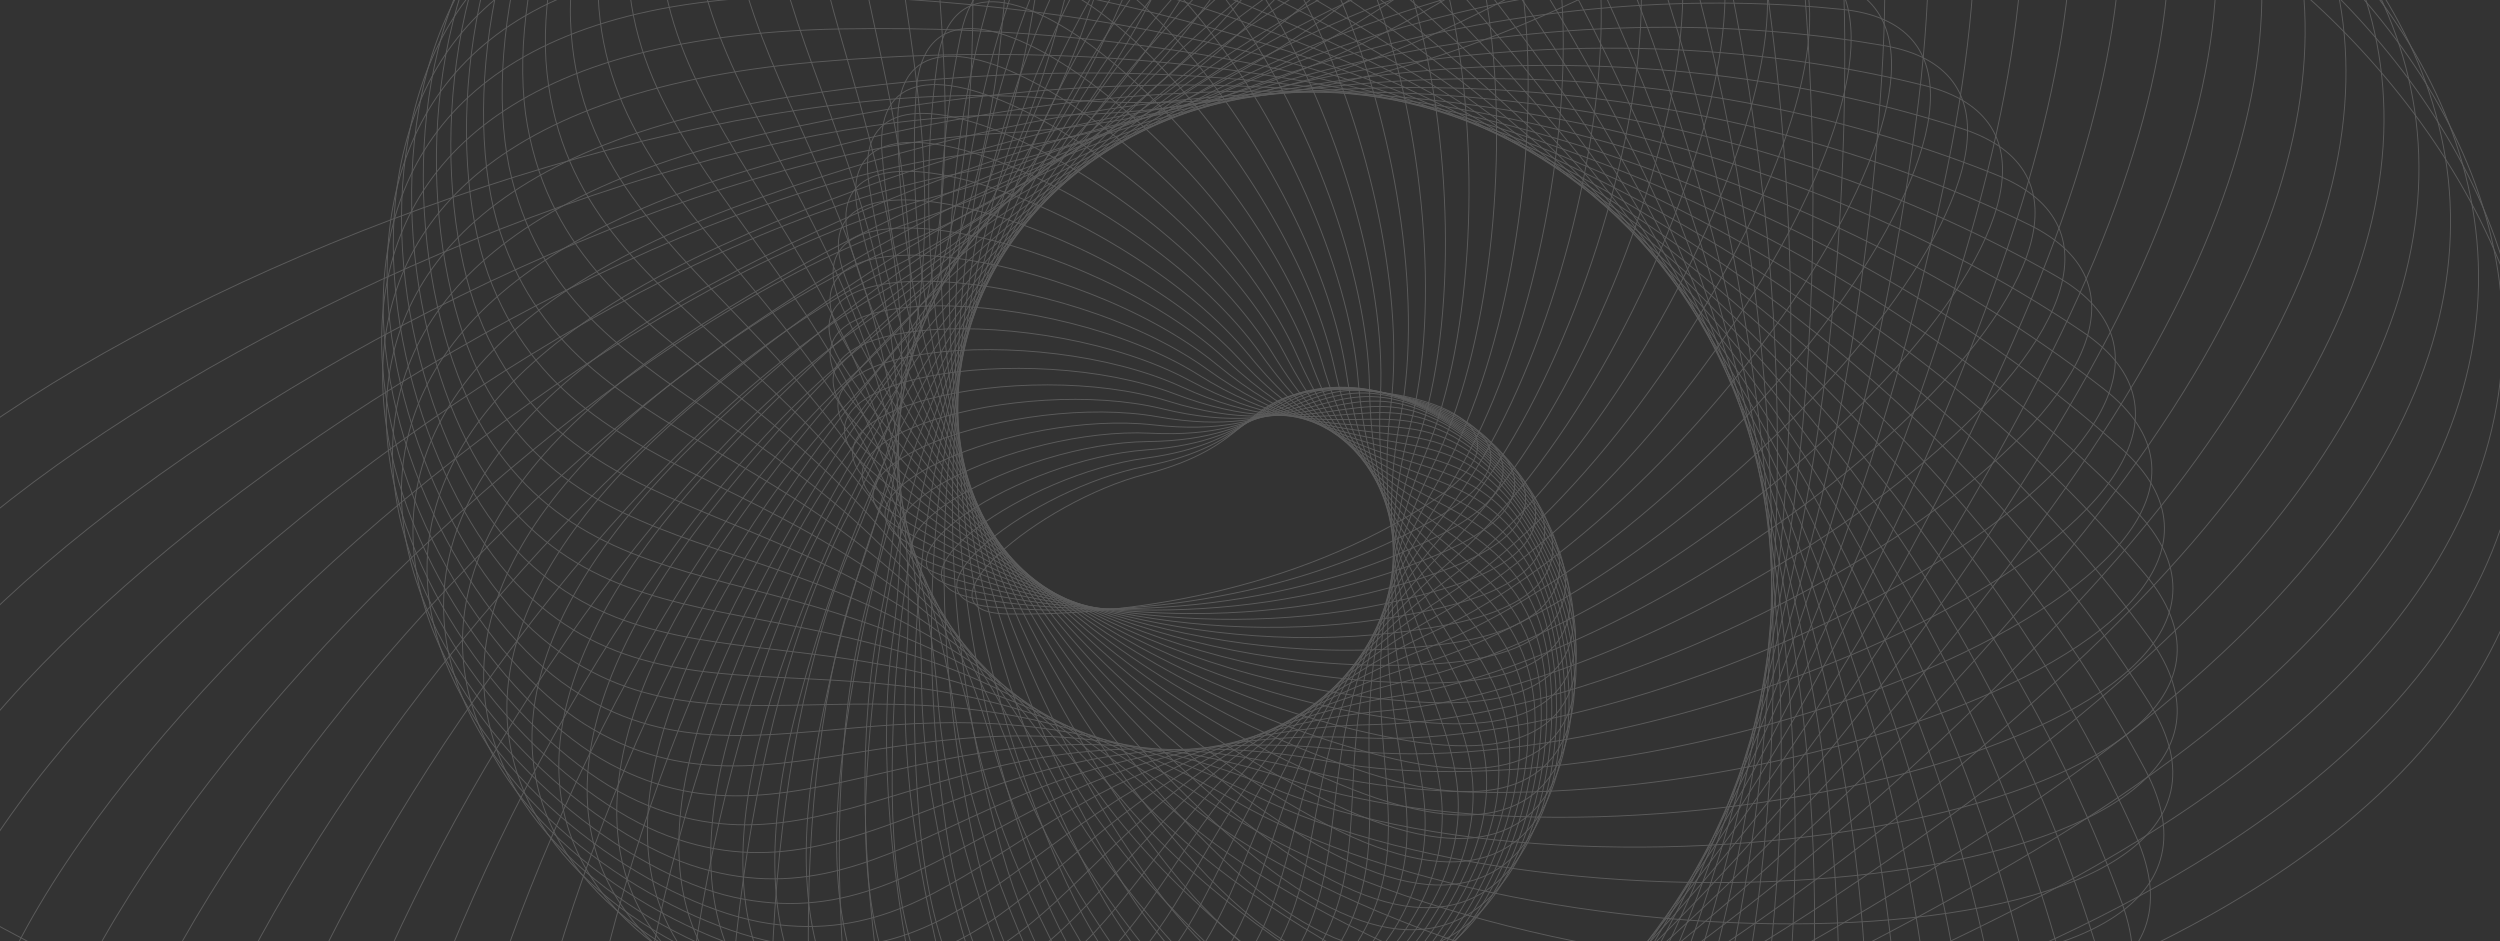<svg xmlns="http://www.w3.org/2000/svg" width="2720" height="1024" viewBox="0 0 2720 1024">
    <rect x="0" y="0" width="2720" height="1024" fill="#333333" stroke="none"/>
    <g fill="none" fill-rule="evenodd" stroke="#FFF" opacity=".2">
        <path d="M2268.17-146.329c359.177 96.772 966.946 880.745-130.32 1259.073-1097.264 378.328-1895.338 71.054-2303.7-205.397C-574.213 630.895 549.036 56.125 1141.32 107.125c592.286 51 767.67-350.226 1126.848-253.454z"/>
        <path d="M2209.986-202.796c362.088 71.018 1017.975 804.456-41.246 1253.905-1059.222 449.45-1870.186 200.435-2293.448-44.869C-547.97 760.937 523.277 115.463 1112.8 125.211c589.523 9.748 735.097-399.025 1097.185-328.007z"/>
        <path d="M2148.518-254.553c363.17 45.33 1063.11 725.371 46.466 1242.5C1178.339 1505.074 358.69 1314.611-77.131 1101.177-512.953 887.744 501.946 175.991 1085.862 145.12c583.915-30.87 699.486-445.004 1062.656-399.673z"/>
        <path d="M2084.136-301.42c362.447 19.84 1102.214 643.94 132.385 1225.02-969.828 581.082-1793.975 449.164-2239.99 268.148-446.015-181.016 508.55-954.365 1084.087-1025.027C1636.155 96.058 1721.69-321.26 2084.136-301.42z"/>
        <path d="M2017.22-343.244c359.952-5.329 1135.18 560.612 216.096 1201.663-919.083 641.05-1743.587 567.371-2197.413 419.148C-417.923 1129.344 472.7 299.313 1037.174 189.873c564.475-109.44 620.096-527.789 980.047-533.117z"/>
        <path d="M1948.16-379.903c355.724-30.053 1161.932 475.848 297.198 1172.65-864.735 696.8-1685.52 680.766-2144.773 565.538-459.253-115.228 364.208-996.828 915.037-1143.852 550.829-147.024 576.812-564.283 932.537-594.336z"/>
        <path d="M1877.343-411.302C2227.159-465.518 3059.782-21.2 2252.66 726.926c-807.121 748.126-1620.195 788.858-2082.502 706.655-462.306-82.203 291.17-1010.086 825.884-1193.331 534.713-183.245 531.484-597.337 881.3-651.552z"/>
        <path d="M1805.166-437.378c342.285-77.703 1196.691 303.831 450.097 1098.675-746.595 794.844-1548.07 891.19-2011.08 841.874-463.008-49.317 218.072-1018.06 734.321-1236.002 516.25-217.943 484.376-626.843 826.662-704.547z"/>
        <path d="M1732.023-458.094c333.195-100.408 1204.717 217.486 521.204 1054.285-683.513 836.8-1469.626 987.346-1931.02 970.612C-139.187 1550.068 467.494 546 963.066 295.033c495.571-250.969 435.76-652.719 768.957-753.127z"/>
        <path d="M1658.306-473.445c322.62-122.228 1206.578 131.512 588.334 1005.378C1628.395 1405.8 861.27 1608.881 403.762 1624.261c-457.509 15.381 73.189-1018.4 546.01-1300.582 472.822-282.182 385.915-674.896 708.534-797.124z"/>
        <path d="M1584.405-483.452c310.637-143.068 1202.363 46.344 651.204 952.291-551.16 905.947-1295.829 1159.655-1747.24 1206.528-451.41 46.873 2.137-1010.962 450.288-1322.42 448.15-311.459 335.112-693.331 645.748-836.399z"/>
        <path d="M1510.703-488.165c297.33-162.838 1192.196-37.592 709.562 895.377-482.634 932.969-1201.553 1235.172-1644.72 1312.764-443.165 77.591-67.522-998.622 354.196-1337.304 421.718-338.682 283.632-708 580.962-870.837z"/>
        <path d="M1437.574-487.662c282.792-181.455 1176.227-119.882 763.185 835.006-413.043 954.89-1103.105 1303.246-1535.96 1410.637-432.854 107.39-135.454-981.537 258.234-1345.288 393.689-363.752 231.75-718.9 514.541-900.355z"/>
        <path d="M1365.384-482.045C1632.5-680.892 2520.02-682.178 2177.26 289.514 1834.5 1261.205 1176.2 1653.177 755.638 1789.312 335.076 1925.446 554.3 829.424 918.531 442.846c364.232-386.578 179.736-726.044 446.853-924.89z"/>
        <path d="M1294.486-471.443c250.404-214.944 1127.631-277.963 855.471 705.426-272.16 983.388-896 1416.258-1302.387 1579.951-406.388 163.693-264.874-933.877 68.65-1340.962 333.524-407.085 127.862-729.47 378.266-944.415z"/>
        <path d="M1225.22-456.009c232.758-229.69 1095.444-353.01 893.837 637.007-201.608 990.017-788.516 1460.908-1178.952 1650.851-390.435 189.944-325.775-903.726-24.03-1328.936 301.743-425.21 76.388-729.232 309.146-958.922z"/>
        <path d="M1157.913-435.918c214.284-243.03 1058.327-424.937 926.866 566.706-131.462 991.643-679.2 1497.533-1052.018 1712.307-372.818 214.774-383.778-869.674-114.706-1310.58 269.073-440.905 25.574-725.402 239.858-968.433z"/>
        <path d="M1092.872-411.368c195.093-254.925 1016.561-493.422 954.487 494.932-62.074 988.354-568.643 1526.096-922.297 1764.178-353.655 238.081-438.638-831.977-202.946-1286.112 235.692-454.136-24.337-718.073 170.756-972.998z"/>
        <path d="M1030.388-382.576c175.294-265.338 970.444-558.172 976.658 422.093 6.214 980.265-457.431 1546.605-790.503 1806.378C883.47 2105.667 726.41 1054.989 928.198 590.11c201.786-464.878-73.104-707.35 102.19-972.687z"/>
        <path d="M970.733-349.779c155-274.242 920.29-618.915 993.366 348.598 73.075 967.513-346.145 1559.109-657.347 1838.872-311.201 279.764-538.06-746.746-370.52-1219.87 167.538-473.126-120.5-693.358 34.501-967.6z"/>
        <path d="M914.158-313.229c134.326-281.622 866.433-675.408 1004.628 274.85 138.196 950.256-235.354 1563.696-523.533 1861.678-288.178 297.982-582.243-699.791-449.114-1178.673 133.13-478.882-166.307-676.233-31.981-957.855z"/>
        <path d="M860.893-273.194c113.382-287.466 809.219-727.433 1010.494 201.245 201.274 928.677-125.616 1560.501-389.76 1874.866S859.097 1152.57 957.835 670.403c98.739-482.167-210.324-656.13-96.942-943.597z"/>
        <path d="M811.145-229.957c92.282-291.775 749.007-774.799 1011.037 128.175 262.03 902.974-17.47 1549.691-256.71 1878.552-239.24 328.861-658.79-598.727-594.249-1081.737 64.541-483.01-252.36-633.214-160.078-924.99z"/>
        <path d="M765.099-183.81c71.136-294.555 686.166-817.345 1006.364 56.02 320.198 873.363 88.56 1531.472-125.051 1872.902-213.612 341.43-690.92-545.25-660.21-1026.705 30.708-481.455-292.24-607.663-221.103-902.217z"/>
        <path d="M722.915-135.058c50.056-295.82 621.072-854.936 996.604-14.853 375.531 840.083 191.975 1506.088 4.569 1858.129-187.406 352.041-718.836-490.235-721.428-967.792-2.593-477.558-329.801-579.665-279.745-875.484z"/>
        <path d="M684.73-84.013c29.148-295.594 554.108-887.468 981.914-84.088 427.805 803.38 292.295 1473.812 131.525 1834.49-160.77 360.676-742.484-434.01-777.686-905.393-35.202-471.383-364.9-549.415-335.753-845.009z"/>
        <path d="M650.656-30.991c8.515-293.907 485.66-914.865 962.475-151.347s389.067 1434.951 255.218 1802.28c-133.85 367.33-761.833-376.896-828.799-839.905-66.966-463.009-397.409-517.122-388.894-811.028z"/>
        <path d="M620.78 23.684c-11.74-290.795 416.114-937.08 938.49-216.309 522.377 720.772 481.87 1389.843 375.079 1761.844-106.79 372-776.876-319.22-874.614-771.743C961.997 344.953 632.52 314.48 620.78 23.684z"/>
        <path d="M595.167 79.688c-31.522-286.304 345.856-954.097 910.185-278.67 564.33 675.427 570.304 1338.849 490.566 1713.554-79.739 374.705-787.63-261.297-915.01-701.32-127.381-440.024-454.22-447.259-485.741-733.564z"/>
        <path d="M573.852 136.697c-50.736-280.485 275.271-965.924 877.806-338.15 602.535 627.775 654.007 1282.357 601.174 1657.823-52.832 375.467-794.133-203.444-949.896-629.059-155.764-425.614-478.349-410.128-529.084-690.614z"/>
        <path d="M556.85 194.387C487.555-79.008 761.586-778.214 1398.465-200.1s732.648 1220.774 706.436 1595.093c-26.212 374.319-796.451-145.969-979.218-555.38C942.917 430.202 626.145 467.782 556.85 194.387z"/>
        <path d="M544.15 252.436c-87.116-265.096 134.624-974.193 801.893-447.44 667.269 526.753 805.929 1154.531 805.918 1525.836-.01 371.305-794.668-89.169-1002.947-480.704C940.735 458.592 631.267 517.53 544.15 252.436z"/>
        <path d="M535.72 310.528c-104.123-255.655 65.295-970.79 758.932-496.797 693.636 473.994 873.586 1084.071 899.229 1450.55 25.643 366.48-788.89-33.332-1021.09-405.448-232.202-372.115-532.948-292.65-637.071-548.305z"/>
        <path d="M531.502 368.356c-120.243-245.148-2.899-962.515 713.039-542.368 715.937 420.147 935.393 1009.852 986.017 1369.754 50.624 359.902-779.242 21.262-1033.684-330.022s-545.13-252.217-665.372-497.364z"/>
        <path d="M531.417 425.616C396.006 191.968 461.8-523.888 1195.949-158.369c734.15 365.518 991.158 932.343 1065.974 1283.987 74.815 351.645-765.87 74.351-1040.794-254.83-274.923-329.181-554.301-211.523-689.712-445.172z"/>
        <path d="M535.365 482.019c-149.569-221.24-134.537-931.926 613.737-621.512C1897.375 170.92 2189.829 712.53 2287.934 1054.313c98.105 341.784-748.936 125.684-1042.513-180.266C951.843 568.098 684.934 703.26 535.365 482.02z"/>
        <path d="M543.227 537.283C380.562 329.276 345.877-372.685 1104.21-117.55c758.334 255.135 1083.984 769.372 1204.373 1099.778 120.388 330.405-728.62 175.025-1038.968-106.71C959.267 593.784 705.89 745.29 543.227 537.283z"/>
        <path d="M554.862 591.142C380.21 397.106 297.098-292.695 1061.472-92.72 1825.848 107.256 2182.32 592.157 2323.888 909.76c141.57 317.601-705.117 222.157-1030.305-34.528-325.188-256.685-564.069-90.054-738.72-284.09z"/>
        <path d="M570.113 643.34C384.62 463.925 254.607-210.42 1021.07-65.195c766.462 145.225 1151.27 599.02 1312.827 902.49 161.557 303.47-678.634 266.88-1016.7 35.93-338.066-230.952-561.592-50.47-747.084-229.885z"/>
        <path d="M588.805 693.641C393.65 529.404 218.482-126.34 983.167-35.179c764.685 91.16 1175.248 512.286 1355.52 800.4 180.273 288.114-649.392 309.008-998.35 104.325-348.96-204.683-556.376-11.668-751.532-175.905z"/>
        <path d="M610.75 741.821C407.132 593.227 188.765-40.94 947.913-2.887c759.148 38.054 1192.807 425.15 1390.45 696.791 197.642 271.642-617.623 348.38-975.478 170.35-357.855-178.03-548.518 26.161-752.135-122.433z"/>
        <path d="M635.742 787.675C424.883 655.097 165.462 45.3 915.438 31.461c749.976-13.838 1204.01 338.077 1417.614 592.243 213.604 254.165-583.567 384.85-948.321 233.707-364.755-151.143-538.13 62.843-748.989-69.736z"/>
        <path d="M663.567 831.017C446.695 714.733 148.544 131.907 885.855 67.636 1623.167 3.365 2094.807 319.163 2322.91 554.964c228.102 235.8-547.472 418.294-917.142 294.126-369.67-124.167-525.33 98.21-742.201-18.073z"/>
        <path d="M693.996 871.676c-221.65-99.802-556.05-653.26 165.263-766.273C1580.572-7.611 2067.02 271.346 2308.113 488.01c241.093 216.665-509.591 448.608-882.213 351.36-372.62-97.248-510.253 132.107-731.904 32.305z"/>
        <path d="M726.793 909.505c-225.201-83.225-593.22-605.132 108.933-764.982 702.153-159.85 1200.597 81.754 1453.136 278.633 252.54 196.88-470.185 475.709-843.827 405.183-373.642-70.526-493.04 164.391-718.242 81.166z"/>
        <path d="M761.713 944.374c-227.533-66.644-626.42-555.039 53.6-759.618 680.02-204.58 1187.65-.63 1450.063 175.934 262.414 176.563-429.514 499.533-802.288 455.395-372.773-44.138-473.843 194.933-701.375 128.29z"/>
        <path d="M798.504 976.174c-228.662-50.145-655.557-503.298-.444-750.316 655.112-247.018 1169.133-80.816 1439.834 75.024 270.7 155.84-387.842 520.04-757.91 501.824-370.067-18.215-452.817 223.614-681.48 173.468z"/>
        <path d="M836.912 1004.817C608.3 971 156.344 554.589 783.986 267.587c627.641-287 1145.292-158.435 1422.684-23.604 277.391 134.83-345.43 537.205-711.014 544.32-365.585 7.117-430.13 250.33-658.744 216.514z"/>
        <path d="M876.678 1030.234c-227.415-17.741-701.41-396.151-103.585-720.53 597.826-324.38 1116.394-233.141 1398.88-119.486 282.488 113.656-302.535 551.03-661.93 582.765-359.394 31.735-405.95 274.991-633.365 257.25z"/>
        <path d="M917.54 1052.377c-225.101-1.996-718.066-341.386-152.173-700.41C1331.26-7.057 1848.092 47.357 2134.09 139.79c285.998 92.434-259.42 561.53-610.994 617.06-351.574 55.53-380.455 297.523-605.556 295.526z"/>
        <path d="M959.24 1071.22c-221.715 13.34-730.545-286.251-198.467-677.076C1292.851 3.32 1805.37 21.6 2093.311 92.881c287.943 71.282-216.33 568.746-558.539 647.14-342.208 78.394-353.818 317.86-575.532 331.2z"/>
        <path d="M1001.518 1086.757c-217.299 28.194-738.876-231.06-242.257-650.75C1255.881 16.317 1761.595-.67 2049.942 49.642c288.348 50.314-173.515 572.732-504.903 672.962-331.388 100.23-326.222 335.959-543.521 364.153z"/>
        <path d="M1044.12 1098.999C832.214 1141.5 301.005 922.88 760.765 477.333c459.759-445.548 956.28-496.769 1243.529-467.13 287.248 29.64-131.211 573.563-450.422 694.51-319.21 120.947-297.847 351.785-509.752 394.286z"/>
        <path d="M1086.795 1107.978c-205.59 56.197-743.337-121.724-321.595-590.07C1186.943 49.564 1671.99-34.695 1956.68-25.33c284.69 9.366-89.645 571.33-395.423 711.793-305.778 140.464-268.874 365.318-474.462 421.515z"/>
        <path d="M1129.298 1113.746c-198.407 69.223-739.64-68.167-356.827-556.218C1155.284 69.478 1626.7-46.475 1907.423-56.88c280.72-10.405-49.037 566.141-340.236 724.849-291.198 158.707-239.481 376.553-437.889 445.777z"/>
        <path d="M1171.394 1116.37c-190.424 81.528-732.145-15.725-388.93-520.373C1125.68 91.35 1581.44-54.815 1856.84-84.393c275.4-29.577-9.59 558.12-285.174 733.735s-209.848 385.501-400.272 467.029z"/>
        <path d="M1212.854 1115.938C1031.15 1209 491.867 1151.272 795.056 633.131 1098.244 114.99 1536.46-59.78 1805.252-107.84c268.791-48.06 28.498 547.401-230.55 738.533-259.047 191.132-180.145 392.183-361.848 485.244z"/>
        <path d="M1253.46 1112.55c-172.315 103.785-706.324 84.762-443.352-443.793 262.971-528.554 681.904-730.206 942.868-795.974 260.964-65.768 65.05 534.138-176.657 739.352-241.707 205.214-150.545 396.632-322.86 500.416z"/>
        <path d="M1293.005 1106.325c-162.327 113.658-688.328 132.318-465.533-403.609 222.795-535.927 620.857-762.639 872.852-845.261 251.995-82.623 99.896 518.49-123.783 736.315-223.68 217.824-121.21 398.897-283.536 512.555z"/>
        <path d="M1331.295 1097.394c-151.812 122.653-667.19 177.784-484.305-362.533 182.884-540.317 558.65-790.176 800.613-888.728 241.963-98.552 132.888 500.631-72.198 729.57-205.085 228.937-92.299 399.037-244.11 521.69z"/>
        <path d="M1368.148 1085.9c-140.843 130.746-643.11 220.958-499.654-320.84 143.455-541.797 495.66-812.819 726.616-926.31 230.955-113.492 163.889 480.742-22.156 719.28-186.045 238.539-63.962 397.124-204.806 527.87z"/>
        <path d="M1403.398 1072.002c-129.496 137.916-616.308 261.652-511.59-278.806C996.526 252.737 1324.074-37.4 1543.134-164.782c219.059-127.384 192.78 459.013 26.103 705.63-166.676 246.618-36.344 393.237-165.84 531.154z"/>
        <path d="M1436.89 1055.865c-117.842 144.152-587.008 299.702-520.14-236.702 66.87-536.403 368.835-843.556 575.202-983.735 206.366-140.178 219.459 435.64 72.36 688.818s-9.578 387.467-127.421 531.62z"/>
        <path d="M1468.49 1037.667c-105.96 149.446-555.45 334.959-525.355-194.79 30.095-529.75 305.72-851.79 498.693-1003.625 192.972-151.834 243.84 410.824 116.413 669.054-127.427 258.23 16.209 379.915-89.75 529.361z"/>
        <path d="M1498.075 1017.592c-93.92 153.796-521.878 367.298-527.307-153.33C965.34 343.633 1214.04 8.858 1393.013-153.457c178.972-162.315 265.855 384.77 158.08 646.564-107.776 261.793 40.902 370.688-53.018 524.485z"/>
        <path d="M1525.54 995.83c-81.794 157.209-486.543 396.612-526.083-112.567-39.54-509.18 181.82-854.53 346.285-1026.126 164.464-171.596 285.452 357.685 197.198 621.582-88.254 263.896 64.396 359.903-17.4 517.111z"/>
        <path d="M1550.799 972.579c-69.658 159.692-449.703 422.816-521.795-72.74-72.091-495.556 121.68-849.328 271.228-1028.985 149.548-179.656 302.598 329.779 233.63 594.353-68.97 264.574 86.595 347.68 16.937 507.372z"/>
        <path d="M1573.779 948.037c-57.578 161.262-411.616 445.846-514.565-34.073-102.949-479.918 63.153-839.975 197.473-1026.462 134.32-186.487 317.276 301.256 267.253 565.127-50.023 263.871 107.416 334.147 49.839 495.408z"/>
        <path d="M1594.426 922.409c-45.62 161.938-372.543 465.657-504.536 3.22-131.993-462.436 6.518-826.672 125.397-1018.755 118.879-192.084 329.486 272.325 297.974 534.162-31.512 261.838 126.787 319.435 81.165 481.373z"/>
        <path d="M1612.705 895.897c-33.854 161.746-332.746 482.228-491.867 38.942-159.12-443.285-47.962-809.636 55.359-1006.087 103.321-196.45 339.244 243.189 325.716 501.719-13.529 258.53 144.645 303.679 110.792 465.426z"/>
        <path d="M1628.594 868.704c-22.337 160.717-292.483 495.555-476.726 72.91-184.242-422.644-100.05-789.102-12.308-988.702 87.743-199.6 346.584 214.043 350.426 468.057 3.842 254.014 160.945 287.018 138.608 447.735z"/>
        <path d="M1642.09 841.032c-11.13 158.884-252.01 505.658-459.296 104.957-207.287-400.7-149.53-765.32-77.293-966.871 72.237-201.55 351.553 185.083 372.072 433.44 20.52 248.357 175.646 269.591 164.517 428.474z"/>
        <path d="M1653.206 813.08c-.287 156.284-211.578 512.572-439.774 134.932-228.195-377.64-196.203-738.552-139.31-940.88 56.892-202.328 354.215 156.493 390.646 398.127 36.432 241.634 188.725 251.539 188.438 407.822z"/>
        <path d="M1661.97 785.043c10.141 152.96-171.43 516.354-418.36 162.703-246.929-353.65-239.902-709.072-198.104-911.037 41.797-201.965 354.646 128.45 406.159 362.375 51.512 233.925 200.165 233 210.306 385.96z"/>
        <path d="M1668.428 757.109c20.105 148.957-131.806 517.08-395.269 188.157-263.462-328.924-280.479-677.162-253.445-877.662 27.034-200.5 352.939 101.125 418.642 326.435 65.703 225.31 209.967 214.113 230.072 363.07z"/>
        <path d="M1672.637 729.46c29.564 144.323-92.931 514.842-370.716 211.198-277.785-303.645-317.814-643.11-305.133-841.09 12.68-197.979 349.194 74.675 428.147 290.553 78.953 215.877 218.138 195.016 247.702 339.339z"/>
        <path d="M1674.67 702.27c38.478 139.11-55.023 509.75-344.926 231.75-289.904-278-351.81-607.21-352.996-801.662-1.187-194.452 343.527 49.247 434.745 254.961 91.219 205.715 224.698 175.842 263.177 314.95z"/>
        <path d="M1674.612 675.705c46.816 133.37-18.285 501.928-318.124 249.757C1056.65 673.292 974.095 355.7 959.594 165.728c-14.5-189.973 336.063 24.978 438.526 219.89 102.463 194.913 229.677 156.718 276.492 290.087z"/>
        <path d="M1672.563 649.921c54.544 127.157 17.087 491.514-290.538 265.18s-409.52-531.06-436.717-715.662c-27.197-184.603 326.935 1.991 439.594 185.554 112.66 183.563 233.116 137.772 287.66 264.928z"/>
        <path d="M1668.63 625.063c61.643 120.528 50.917 478.661-262.395 278.001-313.313-200.66-433.169-491.4-472.385-669.806-39.217-178.407 316.287-19.603 438.073 152.156 121.787 171.759 235.065 119.121 296.707 239.65z"/>
        <path d="M1662.935 601.265c68.089 113.54 83.037 463.534-233.924 288.22-316.962-175.313-453.339-451.076-503.847-622.527-50.508-171.451 304.268-39.708 434.1 119.885 129.832 159.593 235.581 100.88 303.67 214.422z"/>
        <path d="M1655.604 578.647c73.87 106.253 113.302 446.31-205.345 295.86-318.648-150.45-470.057-410.378-531.083-574.186-61.026-163.808 291.033-58.24 427.824 88.917 136.792 147.157 234.734 83.155 308.604 189.409z"/>
        <path d="M1646.777 557.318c78.976 98.724 141.577 427.17-176.88 300.954C1151.439 732.055 986.524 488.69 915.795 333.14c-70.73-155.551 276.742-75.133 419.41 59.41 142.667 134.541 232.596 66.044 311.572 164.768z"/>
        <path d="M1636.595 537.374c83.402 91.01 167.747 406.31-148.74 303.56-316.486-102.751-493.354-328.962-572.94-475.717-79.587-146.756 261.557-90.33 409.027 31.507 147.47 121.837 229.252 49.64 312.653 140.65z"/>
        <path d="M1625.21 518.896c87.147 83.168 191.712 383.93-121.13 303.75-312.843-80.18-500.097-288.779-587.667-426.278-87.57-137.5 245.648-103.796 396.863 5.334 151.215 109.13 224.787 34.025 311.934 117.194z"/>
        <path d="M1612.775 501.951c90.216 75.257 213.39 360.232-94.249 301.613-307.64-58.618-503.71-249.282-598.37-377.143-94.658-127.86 229.178-115.503 383.106-18.998 153.927 96.504 219.297 19.27 309.513 94.528z"/>
        <path d="M1599.447 486.593c92.618 67.33 232.72 335.425-68.282 297.253C1230.163 745.675 1026.842 573.14 926 455.22c-100.842-117.918 212.312-125.443 367.95-41.402 155.637 84.04 212.879 5.444 305.497 72.775z"/>
        <path d="M1585.386 472.86c94.367 59.442 249.655 309.721-43.405 290.79-293.059-18.93-502.084-173.275-608.195-281.027-106.111-107.75 195.216-133.622 351.597-61.806 156.38 71.816 205.636-7.4 300.003 52.042z"/>
        <path d="M1570.753 460.775c95.48 51.646 264.165 283.332-19.782 282.357-283.947-.975-497.158-137.191-607.624-234.628-110.466-97.438 178.052-140.058 334.253-80.155 156.2 59.902 197.672-19.22 293.153 32.426z"/>
        <path d="M1555.706 450.35c95.979 43.988 276.242 256.466 2.438 272.096-273.804 15.63-489.72-102.64-603.632-189.695-113.914-87.053 160.976-144.782 316.12-96.414 155.142 48.368 189.096-29.974 285.074 14.013z"/>
        <path d="M1540.405 441.58c95.888 36.516 285.892 229.334 23.117 260.164-262.774 30.83-479.96-69.794-596.424-146.47-116.465-76.676 144.143-147.844 297.404-110.568 153.261 37.275 180.016-39.641 275.903-3.126z"/>
        <path d="M1525.005 434.447c95.237 29.274 293.14 202.14 42.136 246.727-251.004 44.587-468.08-38.803-586.22-105.18-118.14-66.376 127.698-149.3 278.309-122.617 150.611 26.682 170.539-48.203 265.775-18.93z"/>
        <path d="M1509.658 428.92c94.056 22.303 298.024 175.085 59.387 231.958-238.638 56.873-454.292-9.795-573.253-66.022-118.962-56.228 111.78-149.223 259.034-132.584 147.254 16.64 160.775-55.656 254.832-33.352z"/>
        <path d="M1494.509 424.953c92.382 15.641 300.605 148.362 74.783 216.04-225.823 67.676-438.81 17.118-557.77-29.178-118.96-46.295 96.52-147.693 239.773-140.501 143.252 7.191 150.832-62.003 243.214-46.361z"/>
        <path d="M1479.699 422.49c90.252 9.321 300.953 122.16 88.25 199.157-212.702 76.998-421.861 41.847-540.031 5.203-118.17-36.644 82.041-144.806 220.715-146.427 138.674-1.62 140.814-67.255 231.066-57.934z"/>
        <path d="M1465.362 421.461c87.704 3.375 299.155 96.656 99.734 181.504-199.422 84.848-403.673 64.324-520.304 36.988-116.631-27.335 68.454-140.663 202.041-150.428 133.588-9.765 130.825-71.439 218.529-68.064z"/>
        <path d="M1451.622 421.788c84.78-2.173 295.311 72.019 109.195 163.272-186.117 91.253-384.472 84.5-498.86 66.075-114.389-18.424 55.86-135.377 183.923-152.592 128.062-17.215 120.96-74.582 205.742-76.755z"/>
        <path d="M1438.595 423.38c81.525-7.3 289.537 48.405 116.613 144.657-172.924 96.251-364.49 102.348-475.979 92.385-111.49-9.963 44.351-129.066 166.522-153.017 122.17-23.95 111.319-76.726 192.844-84.025z"/>
        <path d="M1425.992 425.992c77.992-12 281.992 25.992 122 126-159.992 100.008-344 118-452 116S1130 545.994 1246 516c116-29.994 102-78.008 179.992-90.008z"/>
    </g>
</svg>
